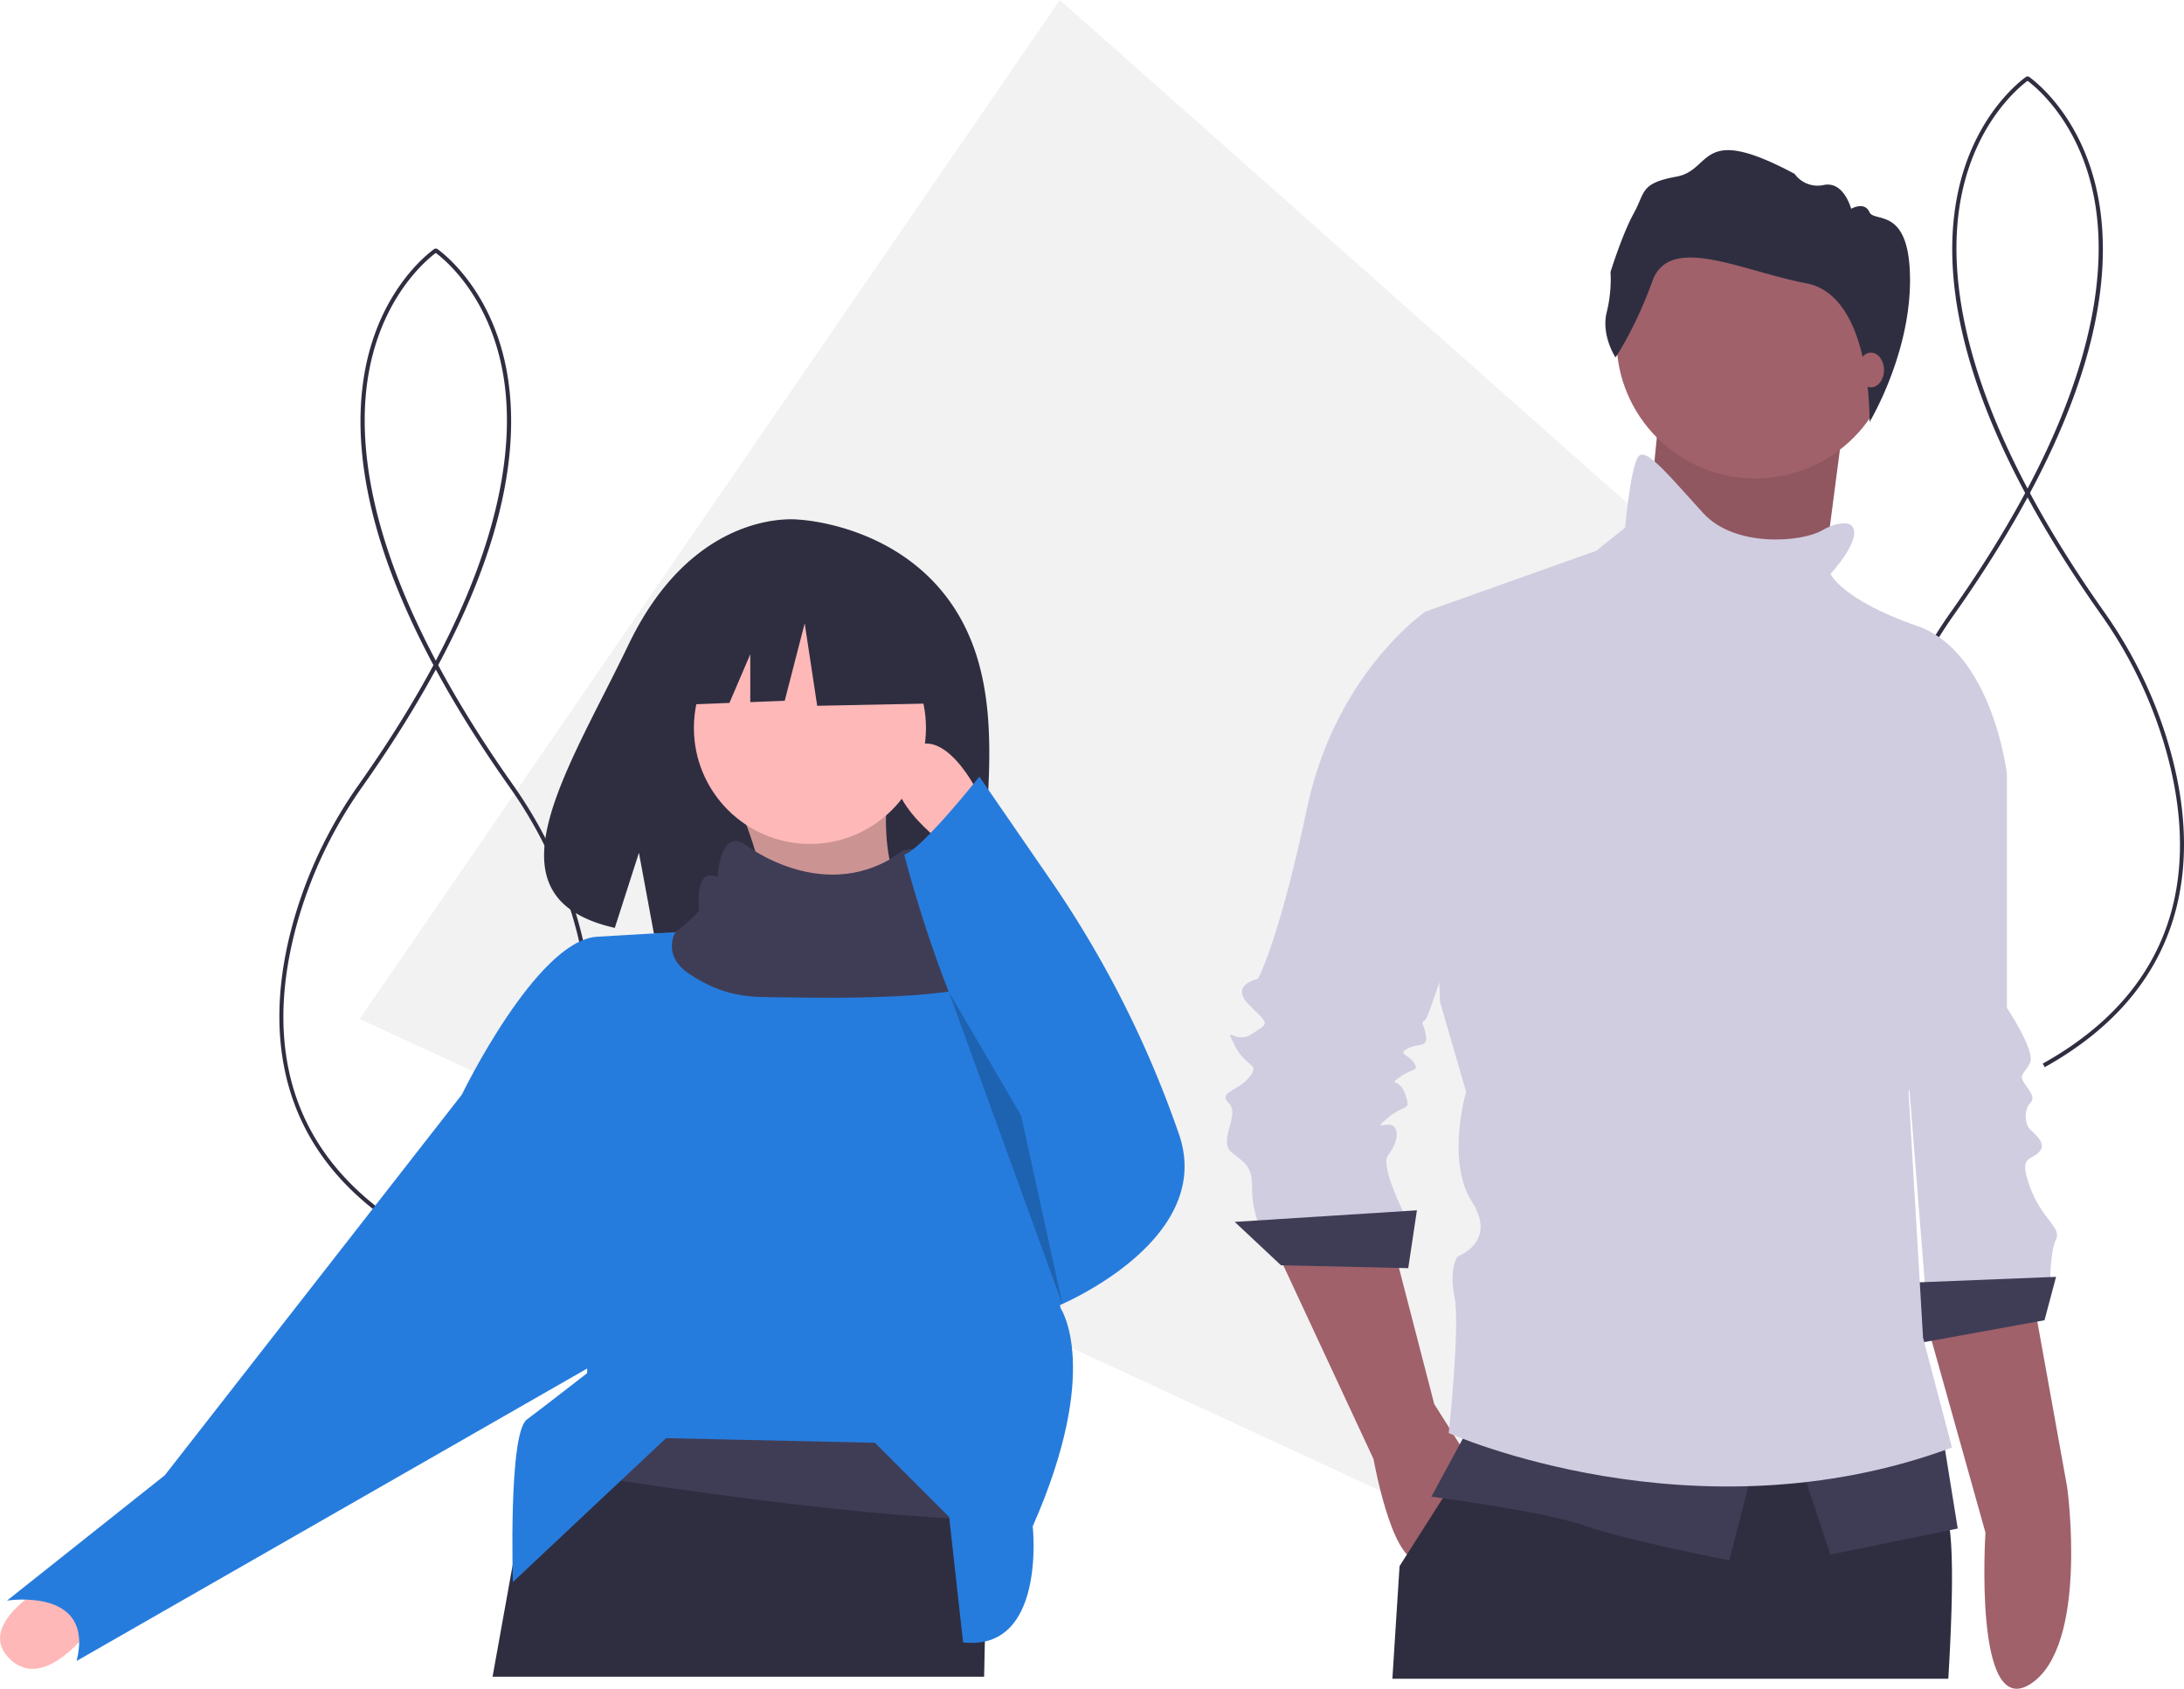<svg id="a8897f4c-2937-4134-8b3a-fee1040aeff6" data-name="Layer 1" xmlns="http://www.w3.org/2000/svg" width="1066.106" height="824.2" viewBox="0 0 1066.106 824.2"><title>people</title><polygon points="962.551 394.71 946.672 466.13 933.782 524.07 923.508 570.28 910.626 628.22 868.531 817.51 346.914 576.48 308.572 558.76 260.039 536.33 221.683 518.61 175.551 497.29 201.704 459.24 223.452 427.6 250.965 387.57 272.707 355.95 517.369 0 776.55 229.8 822.703 270.72 859.505 303.35 905.666 344.27 962.551 394.71" fill="#f2f2f2"/><path d="M271.301,642.731C236.421,623.287,214.707,596.74,206.762,563.829c-5.899-24.436-4.204-51.933,5.038-81.728a218.888,218.888,0,0,1,30.439-61.484c70.638-99.986,77.014-165.138,69.923-202.187-7.774-40.623-33.031-57.494-33.286-57.66l1.09-1.677c.261.169,26.184,17.433,34.145,58.88,4.589,23.895,2.43,51.141-6.417,80.981-11.012,37.138-32.484,78.459-63.821,122.816a216.904,216.904,0,0,0-30.163,60.922c-15.158,48.867-17.303,115.997,58.564,158.292Z" transform="translate(-66.947 -37.9)" fill="#2f2e41"/><path d="M288.074,642.731C322.954,623.287,344.668,596.74,352.613,563.829c5.899-24.436,4.204-51.933-5.038-81.728a218.888,218.888,0,0,0-30.439-61.484c-70.638-99.986-77.014-165.138-69.923-202.187,7.774-40.623,33.031-57.494,33.286-57.66l-1.09-1.677c-.261.169-26.184,17.433-34.145,58.88-4.589,23.895-2.43,51.141,6.417,80.981,11.012,37.138,32.484,78.459,63.821,122.816a216.904,216.904,0,0,1,30.163,60.922c15.158,48.867,17.303,115.997-58.564,158.292Z" transform="translate(-66.947 -37.9)" fill="#2f2e41"/><path d="M1048.301,558.731C1013.421,539.287,991.707,512.74,983.762,479.829c-5.899-24.436-4.204-51.933,5.038-81.728a218.888,218.888,0,0,1,30.439-61.484c70.638-99.986,77.014-165.138,69.923-202.187-7.774-40.623-33.031-57.494-33.286-57.66l1.09-1.677c.261.169,26.184,17.433,34.145,58.88,4.589,23.895,2.43,51.141-6.417,80.981-11.012,37.138-32.484,78.459-63.821,122.816a216.904,216.904,0,0,0-30.163,60.922c-15.158,48.867-17.303,115.997,58.564,158.292Z" transform="translate(-66.947 -37.9)" fill="#2f2e41"/><path d="M1065.074,558.731c34.88-19.444,56.594-45.991,64.539-78.902,5.899-24.436,4.204-51.933-5.038-81.728a218.888,218.888,0,0,0-30.439-61.484c-70.638-99.986-77.014-165.138-69.923-202.187,7.774-40.623,33.031-57.494,33.286-57.66l-1.09-1.677c-.261.169-26.184,17.433-34.145,58.88-4.589,23.895-2.43,51.141,6.417,80.981,11.012,37.138,32.484,78.459,63.821,122.816a216.904,216.904,0,0,1,30.163,60.922c15.158,48.867,17.303,115.997-58.564,158.292Z" transform="translate(-66.947 -37.9)" fill="#2f2e41"/><path d="M534.762,337.845c-26.207-44.282-78.055-46.345-78.055-46.345s-50.523-6.461-82.933,60.98c-30.209,62.861-71.901,123.554-6.712,138.269l11.775-36.649,7.292,39.378a255.068,255.068,0,0,0,27.892.477c69.812-2.254,136.298.659,134.157-24.392C545.332,436.26,559.978,380.452,534.762,337.845Z" transform="translate(-66.947 -37.9)" fill="#2f2e41"/><path d="M427.194,430.522c9.03,19.975,14.725,43.786,18.125,70.234l72.499-4.531c-16.668-23.619-22.202-50.728-15.859-81.562Z" transform="translate(-66.947 -37.9)" fill="#ffb8b8"/><path d="M427.194,430.522c9.03,19.975,14.725,43.786,18.125,70.234l72.499-4.531c-16.668-23.619-22.202-50.728-15.859-81.562Z" transform="translate(-66.947 -37.9)" opacity="0.2"/><path d="M90.819,810.844s-37.523,20.099-18.482,37.259,44.193-22.714,44.193-22.714Z" transform="translate(-66.947 -37.9)" fill="#ffb8b8"/><polygon points="482.591 714.334 482.005 741.792 480.754 801.122 480.754 801.132 480.39 818.314 240.438 818.314 250.19 764.163 250.2 764.123 258.932 715.656 262.829 693.951 262.829 693.941 459.937 666.755 482.591 714.334" fill="#2f2e41"/><path d="M549.537,752.237l-.589,27.459c-69.735-1.79-177.827-18.623-223.071-26.145l3.897-21.704,197.107-27.187Z" transform="translate(-66.947 -37.9)" fill="#3f3d56"/><circle cx="395.364" cy="355.24" r="56.64" fill="#ffb8b8"/><path d="M571.06,782.823s6.797,61.171-33.984,56.64l-6.797-61.171L494.029,742.042l-101.952-2.266L317.313,810.01s-2.266-72.499,6.797-79.296,29.453-22.656,29.453-22.656v-11.328L292.391,572.122s36.25-74.765,65.702-77.03l38.515-2.266s13.594-6.797,13.594-9.062-2.266-20.39,9.062-15.859c0,0,1.019-23.245,12.959-16.154,0,0,37.586,29.453,75.739,1.291,0,0,17.785-3.262,15.519,5.8s0,15.859,4.531,15.859,24.922,6.797,24.922,11.328c0,.974,1.473,10.354,3.783,24.468v.023c8.406,51.452,27.935,165.819,27.935,165.819S605.044,705.792,571.06,782.823Z" transform="translate(-66.947 -37.9)" fill="#267cdd"/><path d="M308.25,560.794l-15.859,11.328-144.998,185.779L70.363,819.072s43.046-6.797,33.984,29.453L369.422,696.73Z" transform="translate(-66.947 -37.9)" fill="#267cdd"/><path d="M556.718,510.498v.023c-3.013,17.717-101.204,14.024-114.798,14.024s-24.922-2.266-38.515-11.328-6.797-20.39-6.797-20.39,11.575-8.816,11.575-11.081-2.266-20.39,9.062-15.859c0,0,1.019-23.245,12.959-16.154,0,0,39.605,31.472,77.758,3.31,0,0,17.785-3.262,15.519,5.8s0,15.859,4.531,15.859,24.922,6.797,24.922,11.328C552.935,487.004,554.408,496.383,556.718,510.498Z" transform="translate(-66.947 -37.9)" fill="#3f3d56"/><path d="M545.005,425.991s-18.125-38.515-36.25-20.39,20.39,45.312,20.39,45.312Z" transform="translate(-66.947 -37.9)" fill="#ffb8b8"/><path d="M545.005,416.929s-27.988,35.37-36.65,38.075c0,0,25.322,100.126,57.04,127.313l18.125,92.89s77.03-31.718,58.906-83.827q-.272-.782-.541-1.554a513.985,513.985,0,0,0-62.098-122.408Z" transform="translate(-66.947 -37.9)" fill="#267cdd"/><polygon points="463.102 483.933 518.839 637.307 498.449 544.417 463.102 483.933" opacity="0.2"/><polygon points="456.229 295.676 405.005 268.845 334.268 279.821 319.632 344.46 356.064 343.059 366.242 319.311 366.242 342.668 383.052 342.021 392.809 304.213 398.907 344.46 458.668 343.241 456.229 295.676" fill="#2f2e41"/><path d="M1007.076,682.238,1036.138,785.909s-5.989,91.827,21.959,73.861c28.6-18.386,17.966-95.819,17.966-95.819L1059.311,670.944Z" transform="translate(-66.947 -37.9)" fill="#a0616a"/><path d="M1022.605,391.415l24,24V529.768s14.118,21.176,11.294,26.823-5.647,5.647-2.824,9.882,5.647,7.059,2.824,9.882-2.824,9.882,0,12.706,8.471,7.059,4.235,11.294-9.882,1.412-4.235,16.941,15.529,19.765,12.706,25.412-2.824,19.765-2.824,19.765l-60.706,8.471L994.37,511.415Z" transform="translate(-66.947 -37.9)" fill="#d0cde1"/><polygon points="1003.658 623.161 933.07 625.985 935.893 655.632 998.011 644.338 1003.658 623.161" fill="#3f3d56"/><polygon points="809.541 205.986 801.07 290.691 887.188 303.397 893.541 254.692 899.894 205.986 809.541 205.986" fill="#a0616a"/><polygon points="809.541 205.527 801.07 290.233 887.188 302.939 893.541 254.233 899.894 205.527 809.541 205.527" opacity="0.1"/><path d="M689.43,646.944l48,103.059s8.471,48,21.176,49.412,25.412-49.412,25.412-49.412l-16.941-26.823-19.765-76.235Z" transform="translate(-66.947 -37.9)" fill="#a0616a"/><path d="M1018.003,857.214H746.635c2.15-34.011,3.503-54.978,3.503-54.978l3.604-5.673,17.475-27.459L783.694,749.498l4.351-6.845,1.615-2.534,17.091-3.119L983.074,704.827a215.426,215.426,0,0,0,12.326,38.109c1.201,2.736,2.493,5.472,3.877,8.177,4.432,8.652,9.843,16.849,16.273,22.886,1.464,1.373,2.524,5.037,3.21,10.671C1020.456,798.47,1019.972,824.132,1018.003,857.214Z" transform="translate(-66.947 -37.9)" fill="#2f2e41"/><circle cx="856.835" cy="165.751" r="67.765" fill="#a0616a"/><path d="M772.724,342.003l-9.882-5.647s-43.765,29.647-57.882,96-24,83.294-24,83.294-14.118,2.824-4.235,12.706,9.882,8.471,1.412,14.118-14.118-5.647-8.471,5.647,12.706,8.471,7.059,15.529-15.529,7.059-9.882,12.706-5.647,18.353,1.412,24,9.882,7.059,9.882,16.941a49.993,49.993,0,0,0,2.824,16.941h73.412s-14.118-26.823-9.882-32.471,5.647-11.294,2.824-14.118-11.294,2.824-2.824-4.235,11.294-2.824,8.471-11.294-8.471-4.235-2.824-8.471,9.882-2.824,7.059-7.059-8.471-4.235-2.824-7.059,9.882,0,8.471-7.059-2.824-4.235,0-7.059,32.471-98.823,32.471-101.647S772.724,342.003,772.724,342.003Z" transform="translate(-66.947 -37.9)" fill="#d0cde1"/><polygon points="691.659 590.691 602.718 596.338 625.306 617.514 687.424 618.926 691.659 590.691" fill="#3f3d56"/><path d="M784.018,734.473l-18.353,33.882s55.059,7.059,74.823,14.118,70.588,16.941,70.588,16.941L923.782,750.002Z" transform="translate(-66.947 -37.9)" fill="#3f3d56"/><polygon points="878.011 712.102 893.541 758.69 955.658 745.984 948.599 702.22 878.011 712.102" fill="#3f3d56"/><path d="M970.37,294.003s-4.235-2.824-14.118,2.824-42.353,8.471-57.882-8.471-26.823-31.059-31.059-28.235-7.059,35.294-7.059,35.294L846.135,306.709l-83.294,29.647,7.059,190.588,12.706,43.765s-9.882,33.882,2.824,53.647-7.059,26.823-7.059,26.823-4.235,5.647-1.412,19.765-2.824,66.353-2.824,66.353,120,53.647,245.646,7.059l-14.118-53.647-7.059-120s7.059-19.765,5.647-28.235,42.353-127.058,42.353-127.058-7.059-59.294-43.765-72-42.353-25.412-42.353-25.412S977.429,299.65,970.37,294.003Z" transform="translate(-66.947 -37.9)" fill="#d0cde1"/><path d="M855.548,212.331s-7.037-10.555-4.33-21.923a66.444,66.444,0,0,0,1.895-19.758s5.684-18.404,11.367-28.689,2.977-14.615,20.84-17.863,10.555-26.524,57.649-1.353a13.811,13.811,0,0,0,14.345,5.413c9.744-1.895,13.262,11.638,13.262,11.638s6.496-3.789,8.932,1.624,19.804-3.249,19.804,33.289-19.765,69.176-19.765,69.176,1.449-61.462-30.759-67.687-66.851-24.359-75.242-1.083S855.548,212.331,855.548,212.331Z" transform="translate(-66.947 -37.9)" fill="#2f2e41"/><ellipse cx="913.305" cy="180.574" rx="6.353" ry="8.471" fill="#a0616a"/></svg>